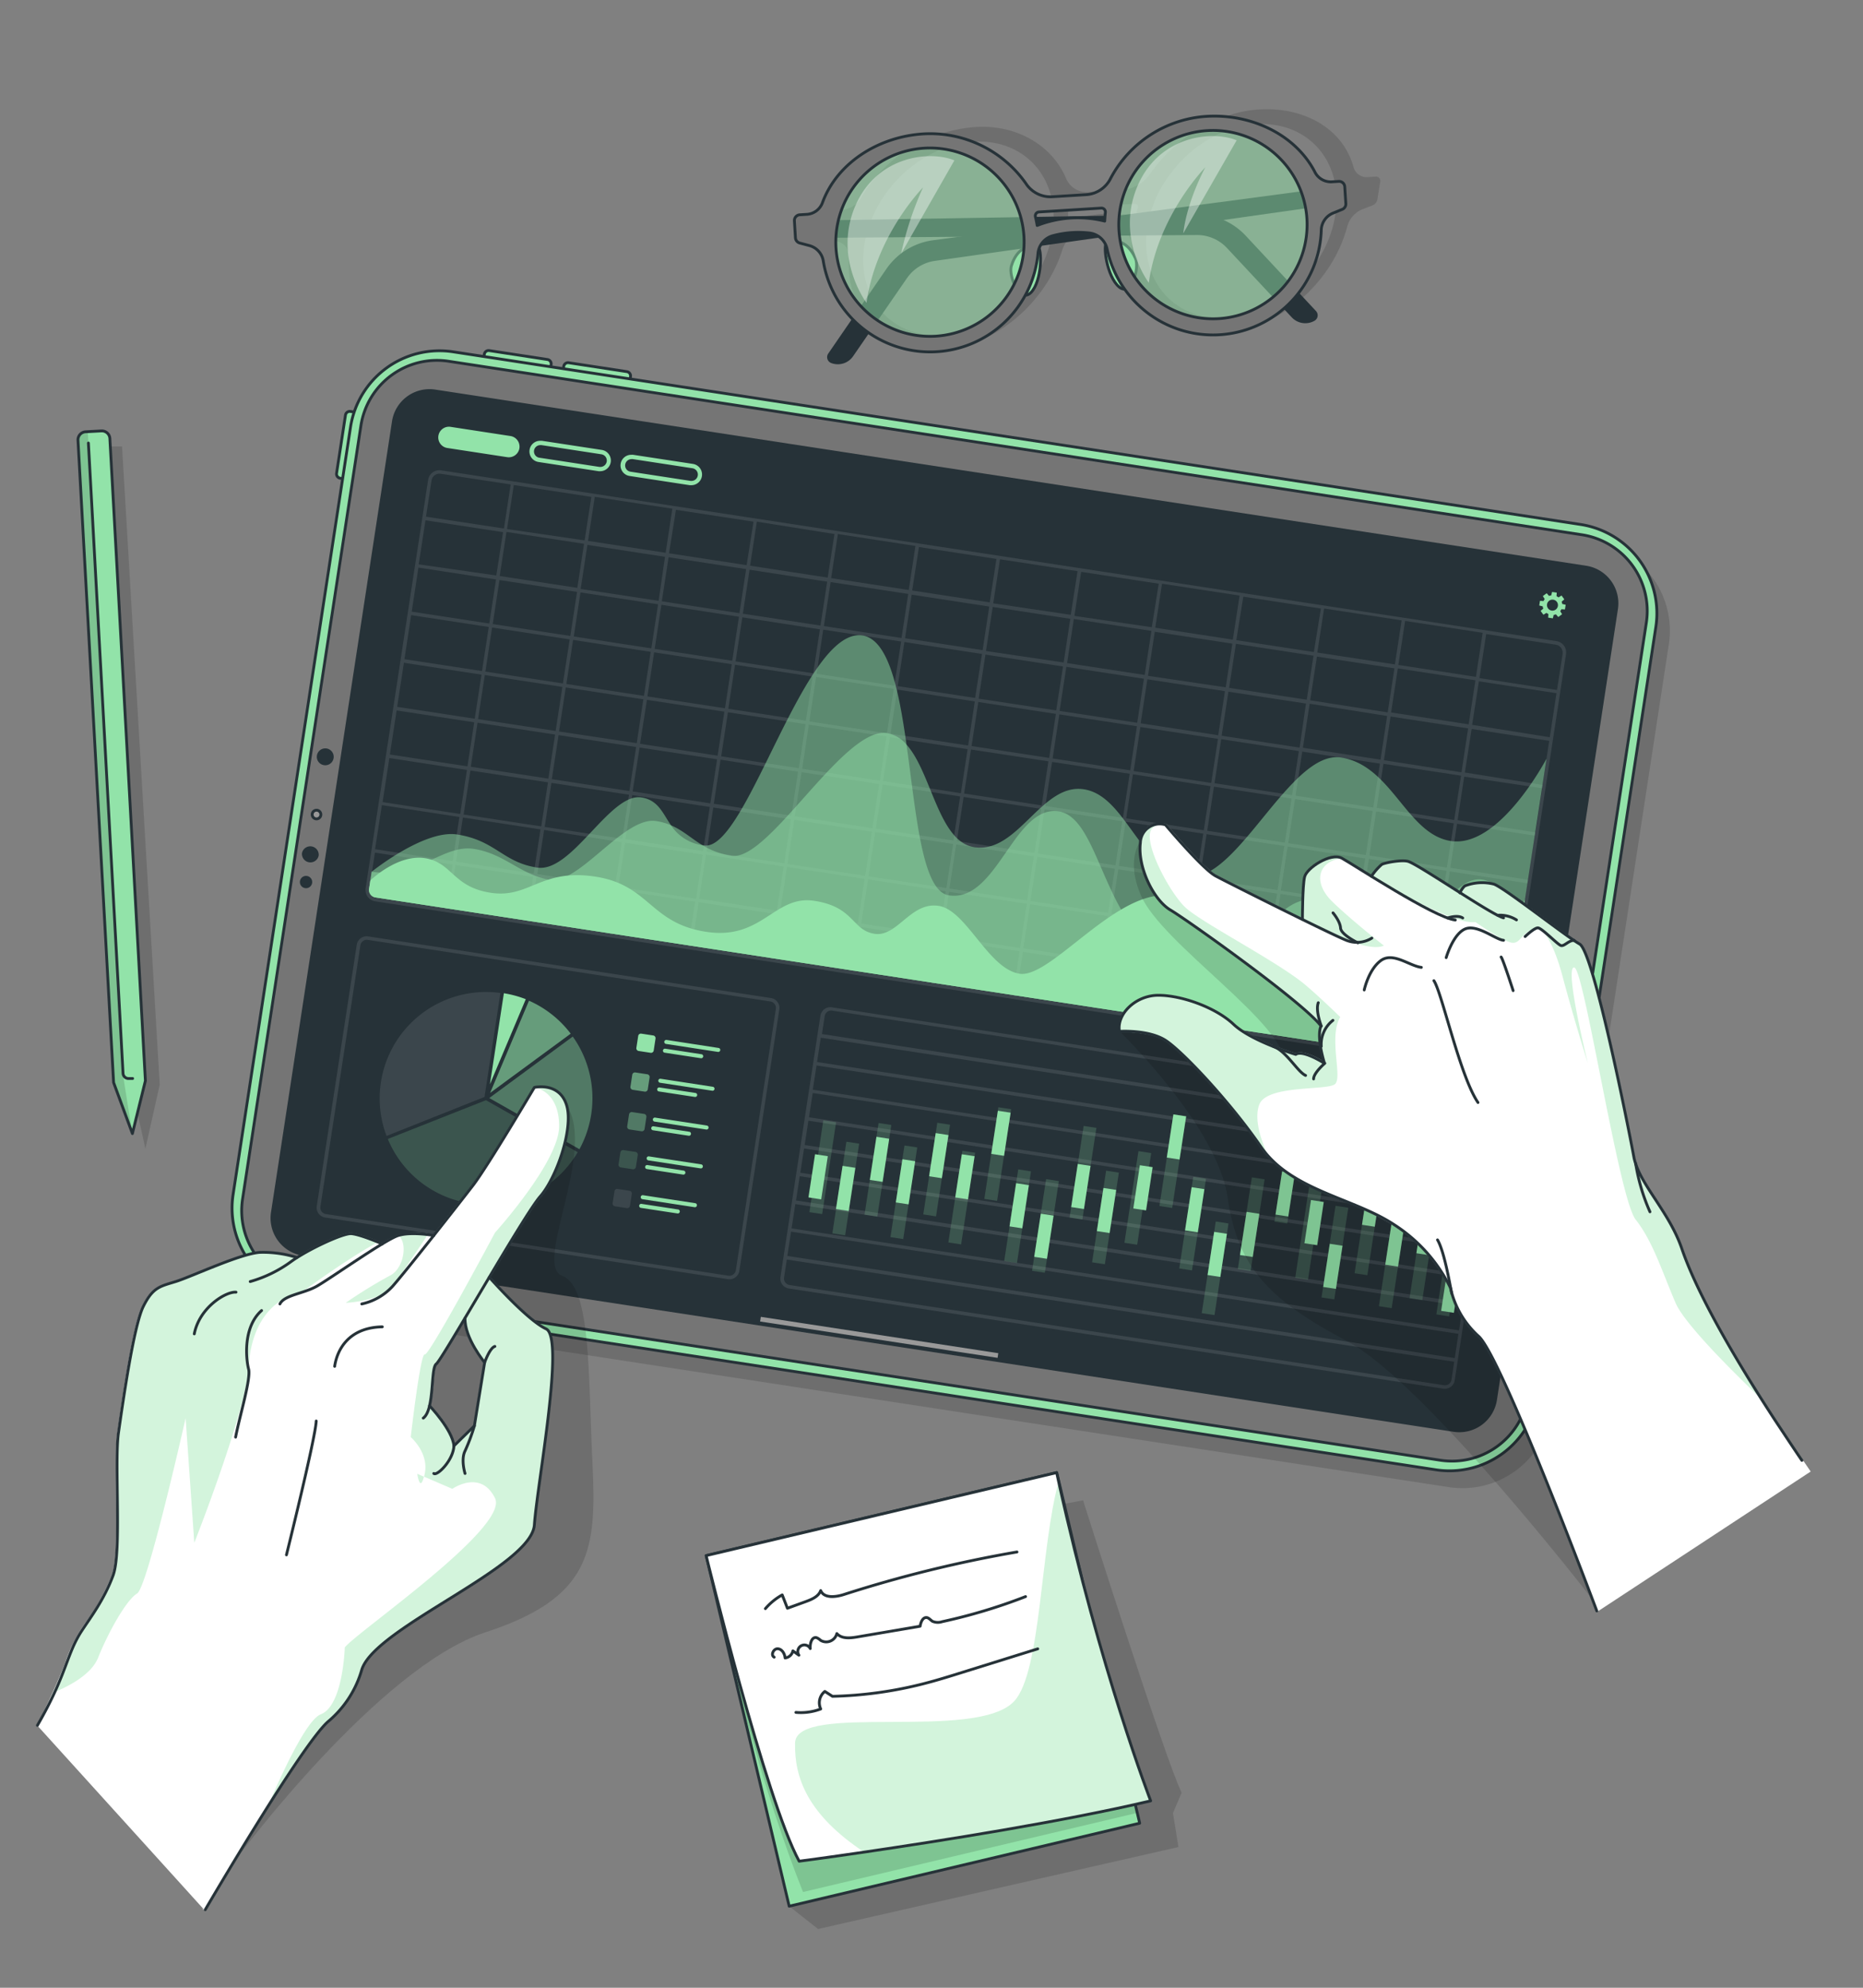 <svg width="660" height="704" fill="none" xmlns="http://www.w3.org/2000/svg"><rect width="100%" height="100%" fill="#808080" stroke="none"/><path opacity=".2" d="M255.239 555.323l128.455-23.952s29.06 91.693 34.922 103.553l-3.069 7.197 1.933 12.044-127.657 29.03-10.234-8.071-24.35-119.801z" fill="#000" fill-opacity=".7"/><path d="M374.362 521.544l-124.179 29.4 29.401 124.179 124.178-29.4-29.4-124.179z" fill="#92E3A9"/><path opacity=".2" d="M382.298 555.046l20.606 87.013-118.421 28.033c-14.269-35.705-25.178-80.661-25.178-80.661l122.993-34.385z" fill="#000" fill-opacity=".7"/><path d="M374.362 521.544l-124.179 29.4 29.401 124.179 124.178-29.4-29.4-124.179z" stroke="#263238" stroke-linecap="round" stroke-linejoin="round"/><path d="M407.645 637.81c-31.04 7.349-74.999 14.254-101.512 18.151-13.809 2.025-23.015 3.222-23.015 3.222-11.753-21.481-32.958-108.233-32.958-108.233l124.174-29.398c.246 1.059.461 2.118.691 3.161 14.806 67.097 32.62 113.097 32.62 113.097z" fill="#fff"/><path opacity=".4" d="M407.645 637.809c-31.04 7.349-74.999 14.254-101.512 18.151-19.947-13.241-24.719-26.222-24.473-38.604.261-14.699 64.304-.337 77.684-14.898 9.544-10.388 9.206-54.47 15.712-77.746 14.775 67.097 32.589 113.097 32.589 113.097z" fill="#92E3A9"/><path d="M407.645 637.81c-31.04 7.349-74.999 14.254-101.512 18.151-13.809 2.025-23.015 3.222-23.015 3.222-11.753-21.481-32.958-108.233-32.958-108.233l124.174-29.398c.246 1.059.461 2.118.691 3.161 14.806 67.097 32.62 113.097 32.62 113.097z" stroke="#263238" stroke-linecap="round" stroke-linejoin="round"/><path d="M271.15 569.73a21.757 21.757 0 015.968-4.864l1.841 4.726 6.429-2.332c2.148-.783 4.603-1.795 5.355-3.928 1.182 2.808 5.263 2.332 8.163 1.411a448.863 448.863 0 0161.374-15.082m-86.016 37.254c-1.335-.691-.23-3.069 1.274-2.977 1.503.092 2.47 1.749 2.593 3.253a3.178 3.178 0 002.762-2.501l2.132 1.534a2.335 2.335 0 01.058-2.681 2.327 2.327 0 012.542-.855 2.34 2.34 0 011.42 1.189c-.153-1.749.522-4.266 2.225-3.867a4.522 4.522 0 011.427.936 3.865 3.865 0 005.769-2.393c1.673 1.902 4.603 1.641 7.166 1.212l22.34-3.806c.215-1.411.92-3.222 2.332-3.068.813.123 1.35.905 2.056 1.335a4.85 4.85 0 003.422.122 195.987 195.987 0 0029.536-8.883m-81.351 41.013a19.943 19.943 0 008.792-1.213 5.128 5.128 0 011.457-6.214l2.701 1.734a143.636 143.636 0 0032.221-4.449c4.71-1.197 9.375-2.655 14.024-4.112l26.483-8.255" stroke="#263238" stroke-linecap="round" stroke-linejoin="round"/><path opacity=".2" d="M487.17 62.568l-2.47.153a4.786 4.786 0 01-5.171-3.498c-3.774-13.733-17.584-21.45-33.525-20.453-14.393.89-29.567 9.973-38.359 22.524a13.333 13.333 0 01-9.712 5.938l-12.275.767a7.856 7.856 0 01-7.994-4.848c-4.956-11.708-17.522-19.057-31.93-18.167-15.972.982-32.482 10.572-40.691 25.056a8.3 8.3 0 01-6.398 4.22l-2.47.153a2.7 2.7 0 00-2.363 2.21l-.967 6.136a1.543 1.543 0 00.17 1.232 1.535 1.535 0 001.027.702l2.977.905a5.187 5.187 0 013.682 5.478c-1.043 19.655 12.827 34.093 32.574 32.881 19.041-1.182 37.162-16.556 43.085-35.505a9.752 9.752 0 016.689-6.383 34.984 34.984 0 0112.95-.92 5.539 5.539 0 014.895 5.692c0 18.642 13.548 32.083 32.62 30.902 19.778-1.197 38.527-17.599 43.775-37.546a9.21 9.21 0 015.508-6.137l3.33-1.274a2.762 2.762 0 001.826-2.117l.982-6.138a1.538 1.538 0 00-.981-1.915 1.532 1.532 0 00-.784-.048zM334.119 118.77c-18.412 1.135-30.856-13.318-27.879-32.222 2.977-18.903 20.345-35.29 38.712-36.348 18.366-1.059 30.855 13.318 27.863 32.221-2.992 18.903-20.33 35.213-38.696 36.349zm44.174-40.338a40.05 40.05 0 00.092-3.176 1.842 1.842 0 011.626-1.75l21.972-1.35a1.106 1.106 0 011.12 1.535 58.492 58.492 0 00-.92 3.191c-9.452-2.746-18.888-.276-23.89 1.55zm56.034 34.124c-18.412 1.135-30.855-13.319-27.864-32.222 2.992-18.903 20.331-35.29 38.697-36.348 18.366-1.06 30.855 13.318 27.879 32.22-2.977 18.904-20.3 35.214-38.712 36.35z" fill="#000" fill-opacity=".7"/><path d="M471.413 66.388L330.621 85.076A24.001 24.001 0 00314.02 95.25l-20.607 29.981a2.239 2.239 0 00.218 2.786c.23.246.512.437.826.559a6.565 6.565 0 007.779-2.424l19.056-27.618a14.455 14.455 0 019.897-6.138l140.73-19.946-.506-6.06z" fill="#263238"/><path d="M281.476 78.233l141.988-2.347a23.981 23.981 0 0117.921 7.671l24.826 26.606c.229.246.399.541.497.863a2.215 2.215 0 01-1.034 2.589 6.567 6.567 0 01-8.055-1.227l-22.939-24.55a14.48 14.48 0 00-10.74-4.603L281.798 84.31l-.322-6.076z" fill="#263238"/><path d="M367.537 87.27c1.749.323 1.673 12.275-2.286 16.311-3.959 4.035-8.009-5.785-6.981-9.314 1.028-3.529 3.79-8.04 9.267-6.996zm24.672-1.534c-1.687.552-.138 12.275 4.281 15.911 4.419 3.637 7.242-6.736 5.785-10.096-1.458-3.36-4.772-7.518-10.066-5.815z" fill="#92E3A9" stroke="#263238" stroke-linecap="round" stroke-linejoin="round"/><path opacity=".5" d="M304.245 59.3c7.427-6.353 23.154-17.17 40.369-6.874 17.215 10.295 23.153 21.48 19.624 36.624-3.529 15.144-14.376 35.398-39.893 31.869-25.516-3.529-43.161-41.888-20.1-61.62zm100.393-4.895c7.426-6.352 23.138-17.185 40.353-6.89 17.215 10.296 23.168 21.481 19.624 36.626-3.544 15.143-14.361 35.397-39.893 31.868-25.531-3.529-43.161-41.95-20.084-61.604z" fill="#92E3A9"/><path d="M474.343 64.24l-2.47.153a6.307 6.307 0 01-6.015-3.39c-6.843-13.319-22.509-20.776-38.481-19.794a41.43 41.43 0 00-33.909 21.942 10.38 10.38 0 01-8.531 5.784l-12.275.752a10.342 10.342 0 01-9.206-4.68 41.43 41.43 0 00-36.364-17.584c-15.973.998-30.595 10.327-35.735 24.397a6.313 6.313 0 01-5.554 4.096l-2.471.154a2.04 2.04 0 00-1.902 2.163l.368 6a2.057 2.057 0 001.642 1.871l3.222.86a6.74 6.74 0 014.971 5.308 38.355 38.355 0 0013.491 23.608 38.354 38.354 0 0050.819-1.793 38.358 38.358 0 0011.794-24.5 7.18 7.18 0 015.385-6.137 34.829 34.829 0 0112.919-.92 7.253 7.253 0 016.138 5.523 38.354 38.354 0 0040.943 30.424 38.361 38.361 0 0034.961-37.144 6.71 6.71 0 014.235-5.877l3.068-1.258a2.053 2.053 0 001.397-2.056l-.384-6a2.01 2.01 0 00-2.056-1.902v0zm-142.817 54.822a33.356 33.356 0 1131.224-35.29 33.402 33.402 0 01-31.224 35.29zm35.904-39.218a38.627 38.627 0 00-.614-3.068 1.374 1.374 0 01.237-1.151 1.373 1.373 0 011.037-.552l21.971-1.366a1.384 1.384 0 011.468.92c.069.197.091.407.067.614a51.067 51.067 0 00-.23 3.069 39.448 39.448 0 00-23.89 1.534h-.046zm64.35 33.004a33.356 33.356 0 1131.224-35.29 33.39 33.39 0 01-31.178 35.29h-.046z" fill="#757575" stroke="#263238" stroke-linecap="round" stroke-linejoin="round"/><path opacity=".4" d="M306.976 107.263s-12.274-16.249-3.621-35.121c7.81-16.97 26.084-18.903 34.753-15.344l-18.857 33.02A114.983 114.983 0 01327 66.387s-16.663 16.878-20.024 40.875zm100.009-7.119s-12.274-16.234-3.621-35.106c7.81-16.985 26.084-18.919 34.738-15.344l-18.919 32.958c1.427-11.83 7.826-23.399 7.826-23.399s-16.679 16.863-20.024 40.891z" fill="#fff"/><path opacity=".2" d="M47.058 386.821l4.45 19.992 5.079-22.631-13.35-226.055H34.14l12.92 228.694z" fill="#000" fill-opacity=".7"/><path d="M38.926 155.38l12.582 227.39-4.603 18.704-6.659-18.075-12.612-227.405a2.856 2.856 0 012.685-3.069l5.6-.307a2.855 2.855 0 013.008 2.762z" fill="#92E3A9"/><path opacity=".2" d="M46.874 401.474l-6.659-18.075-12.582-227.405a2.858 2.858 0 011.594-2.784 2.841 2.841 0 011.091-.285h.783l12.674 229.063 3.1 19.486z" fill="#000" fill-opacity=".7"/><path d="M38.926 155.38l12.582 227.39-4.603 18.704-6.659-18.075-12.612-227.405a2.856 2.856 0 012.685-3.069l5.6-.307a2.855 2.855 0 013.008 2.762v0z" stroke="#263238" stroke-linecap="round" stroke-linejoin="round"/><path d="M31.316 156.914L43.59 380.146a1.94 1.94 0 00.641 1.337 1.944 1.944 0 001.4.489h1.35" fill="#92E3A9"/><path d="M31.316 156.914L43.59 380.146a1.94 1.94 0 00.641 1.337 1.944 1.944 0 001.4.489h1.35" stroke="#263238" stroke-linecap="round" stroke-linejoin="round"/><path opacity=".2" d="M87.181 429.199l41.596-271.778a31.882 31.882 0 0136.333-26.682l399.406 61.143a31.86 31.86 0 0120.872 12.629 31.853 31.853 0 015.825 23.689l-41.611 271.779a31.855 31.855 0 01-36.318 26.713l-399.421-61.159a31.886 31.886 0 01-26.682-36.334z" fill="#000" fill-opacity=".7"/><path d="M119.236 167.646l3.159-20.642a1.537 1.537 0 011.749-1.285l8.706 1.332-3.621 23.661-8.706-1.332a1.539 1.539 0 01-1.287-1.734zm54.078-43.475l20.642 3.158a1.536 1.536 0 011.285 1.749l-1.332 8.706-23.661-3.621 1.333-8.705a1.531 1.531 0 011.733-1.287v0zm28.133 4.297l20.642 3.158a1.536 1.536 0 011.285 1.749l-1.332 8.706-23.66-3.621 1.332-8.706a1.534 1.534 0 011.733-1.286v0z" fill="#92E3A9" stroke="#263238" stroke-linecap="round" stroke-linejoin="round"/><path d="M82.578 423.062l41.596-271.779a31.887 31.887 0 0136.334-26.682l399.405 61.144a31.86 31.86 0 0120.872 12.628 31.866 31.866 0 015.826 23.69l-41.612 271.778a31.855 31.855 0 01-36.318 26.713L109.26 459.395a31.884 31.884 0 01-26.682-36.333v0z" fill="#92E3A9" stroke="#263238" stroke-linecap="round" stroke-linejoin="round"/><path d="M510.246 517.163l-401.477-61.45a27.237 27.237 0 01-17.855-10.804 27.241 27.241 0 01-4.976-20.267l41.919-273.865a27.264 27.264 0 0131.07-22.831l401.492 61.451a27.296 27.296 0 0122.831 31.085l-41.918 273.85a27.269 27.269 0 01-20.454 22.361 27.28 27.28 0 01-10.632.47z" fill="#757575" stroke="#263238" stroke-linecap="round" stroke-linejoin="round"/><path d="M113.649 288.745a1.537 1.537 0 01-2.044 1.18 1.528 1.528 0 01-1.001-1.366 1.527 1.527 0 01.867-1.456 1.536 1.536 0 012.178 1.642z" fill="#999" stroke="#263238" stroke-linecap="round" stroke-linejoin="round"/><path d="M112.897 303.03a2.991 2.991 0 01-5.907-.905 2.99 2.99 0 013.383-2.354 2.993 2.993 0 012.524 3.259zm5.263-34.385a2.991 2.991 0 01-5.297 1.229 2.999 2.999 0 01-.25-3.283c.197-.355.464-.666.784-.915a3.003 3.003 0 012.285-.591 2.994 2.994 0 012.478 2.356c.081.397.081.807 0 1.204zm-7.58 44.036a2.179 2.179 0 11-4.306-.664 2.179 2.179 0 014.306.664zm462.59-96.909l-42.854 280.049a13.474 13.474 0 01-15.344 11.277l-336.344-51.477-7.288-1.044-27.419-4.204-13.272-2.025-19.179-2.977-4.189-.644a13.473 13.473 0 01-11.277-15.344l42.869-280.14a13.433 13.433 0 015.335-8.815 13.448 13.448 0 0110.009-2.447l125.555 19.21 18.996 2.915 18.151 2.777 23.322 3.56 8.439 1.289 213.274 32.635a13.478 13.478 0 018.799 5.379 13.462 13.462 0 012.417 10.026z" fill="#263238"/><path opacity=".1" d="M257.877 453.043l-142.694-21.834a3.543 3.543 0 01-2.961-4.035l14.162-92.567a3.56 3.56 0 014.05-2.961l142.694 21.833a3.536 3.536 0 012.904 2.655c.11.452.13.921.058 1.381l-14.162 92.567a3.556 3.556 0 01-1.411 2.321 3.552 3.552 0 01-2.64.64zm-127.581-120.17a2.306 2.306 0 00-2.319 1.087 2.305 2.305 0 00-.304.846l-14.162 92.552a2.308 2.308 0 00.422 1.713 2.3 2.3 0 001.511.911l142.617 21.834a2.308 2.308 0 002.319-1.087c.156-.26.26-.547.305-.847l14.177-92.551a2.33 2.33 0 00-1.933-2.639l-142.633-21.819z" fill="#fff"/><path opacity=".4" d="M173.334 388.892l31.946 18.121a37.718 37.718 0 00-2.363-39.893l-29.583 21.772z" fill="#92E3A9"/><path opacity=".6" d="M173.641 387.066l28.539-20.974a37.658 37.658 0 00-14.776-11.677l-5.631 13.349-8.132 19.302z" fill="#92E3A9"/><path d="M178.506 351.776l-4.941 32.222 12.704-30.12a38.009 38.009 0 00-7.763-2.102z" fill="#92E3A9"/><path opacity=".1" d="M171.647 388.509l5.631-36.825a37.666 37.666 0 00-40.338 50.634l34.707-13.809z" fill="#fff"/><path opacity=".2" d="M166.492 426.192a37.698 37.698 0 0038.174-18.121l-32.513-18.412-34.768 13.733a37.672 37.672 0 0029.107 22.8z" fill="#92E3A9"/><path d="M231.426 366.731l-4.231-.647a.966.966 0 00-1.102.809l-.648 4.232a.967.967 0 00.81 1.101l4.231.648a.967.967 0 001.102-.81l.647-4.231a.966.966 0 00-.809-1.102zm22.999 5.836l-18.489-2.839a.713.713 0 01-.471-.281.705.705 0 01-.128-.532.698.698 0 01.534-.588.714.714 0 01.28-.011l18.412 2.839a.702.702 0 01.47.281.698.698 0 01-.131.966.74.74 0 01-.477.165zm-6.122 2.224l-12.843-1.963a.72.72 0 01-.47-.281.706.706 0 01-.128-.533.72.72 0 01.813-.598l12.843 1.964a.708.708 0 01.598.813.713.713 0 01-.281.47.698.698 0 01-.532.128z" fill="#92E3A9"/><path opacity=".6" d="M229.325 380.478l-4.232-.647a.965.965 0 00-1.101.809l-.648 4.232a.968.968 0 00.81 1.102l4.231.647a.967.967 0 001.102-.809l.647-4.232a.966.966 0 00-.809-1.102z" fill="#92E3A9"/><path d="M252.323 386.299l-18.504-2.823a.737.737 0 01-.599-.813.721.721 0 01.813-.599l18.505 2.839a.715.715 0 01.462.28.705.705 0 01.034.784.697.697 0 01-.711.332zm-6.122 2.209l-12.873-1.963a.725.725 0 01-.505-.799.72.72 0 01.719-.613l12.843 1.964a.702.702 0 01.47.281.69.69 0 01.128.532.7.7 0 01-.782.598z" fill="#92E3A9"/><path opacity=".4" d="M228.183 394.513l-4.238-.642a.968.968 0 00-1.102.812l-.643 4.238a.968.968 0 00.812 1.102l4.238.642a.967.967 0 001.102-.812l.643-4.238a.969.969 0 00-.812-1.102z" fill="#92E3A9"/><path d="M250.206 400.047l-18.413-2.823a.726.726 0 01-.505-.799.726.726 0 01.72-.613l18.412 2.823a.713.713 0 01.589.534.729.729 0 01.01.279.707.707 0 01-.813.599zm-6.138 2.209l-12.842-1.964a.719.719 0 01-.26-1.239.717.717 0 01.474-.172l12.843 1.964a.721.721 0 01-.215 1.411z" fill="#92E3A9"/><path opacity=".2" d="M225.122 407.973l-4.231-.648a.968.968 0 00-1.102.81l-.647 4.231a.966.966 0 00.809 1.102l4.231.648a.968.968 0 001.102-.81l.648-4.231a.968.968 0 00-.81-1.102z" fill="#92E3A9"/><path d="M248.103 413.795l-18.412-2.824a.72.72 0 01-.506-1.076.715.715 0 01.442-.325.708.708 0 01.279-.01l18.489 2.823a.708.708 0 01.598.813.711.711 0 01-.307.504.705.705 0 01-.583.095zm-6.106 2.209l-12.843-1.964a.702.702 0 01-.47-.281.698.698 0 01-.128-.532.695.695 0 01.28-.471.718.718 0 01.533-.128l12.842 1.964a.725.725 0 01.599.814.708.708 0 01-.813.598z" fill="#92E3A9"/><path opacity=".1" d="M223.021 421.735l-4.231-.647a.967.967 0 00-1.102.809l-.648 4.232a.967.967 0 00.81 1.102l4.231.647a.966.966 0 001.102-.809l.647-4.232a.967.967 0 00-.809-1.102z" fill="#fff"/><path d="M246.001 427.542l-18.412-2.823a.72.72 0 01-.318-1.284.718.718 0 01.533-.128l18.489 2.824a.706.706 0 01.598.813.711.711 0 01-.307.504.705.705 0 01-.583.094zm-6.107 2.21l-12.857-1.964a.707.707 0 01-.583-.813.697.697 0 01.813-.599l12.842 1.964a.722.722 0 11-.215 1.412z" fill="#92E3A9"/><path opacity=".1" d="M526.633 392.252l-231.931-35.489a3.56 3.56 0 00-4.051 2.961l-.982 6.383-.184 1.228-1.32 8.607-.184 1.228-1.319 8.592-.185 1.212-1.319 8.608-.184 1.212-1.32 8.608-.184 1.227-1.319 8.592-.185 1.228-1.319 8.592-.184 1.228-1.32 8.592-.184 1.228-1.319 8.592-.185 1.227-.966 6.383a3.545 3.545 0 002.961 4.051l231.886 35.489a3.541 3.541 0 004.02-2.976l.982-6.383.184-1.228 1.319-8.592.185-1.227 1.319-8.608.184-1.212 1.32-8.593.184-1.227 1.319-8.592.184-1.228 1.32-8.608.184-1.212 1.32-8.607.184-1.213 1.319-8.592.184-1.227 1.32-8.608.184-1.227.982-6.383a3.546 3.546 0 00-2.9-4.036zm-12.428 96.419a2.32 2.32 0 01-.914 1.506 2.324 2.324 0 01-1.71.427l-231.87-35.49a2.332 2.332 0 01-1.949-2.639l.982-6.383 236.428 36.196-.967 6.383zm1.166-7.672l-236.443-36.18 1.32-8.608 236.427 36.196-1.304 8.592zm1.534-9.82l-236.473-36.118 1.32-8.608 236.427 36.18-1.274 8.546zm1.535-9.82l-236.443-36.195 1.32-8.592 236.427 36.18-1.304 8.607zm1.534-9.82l-236.442-36.195 1.319-8.592 236.427 36.195-1.304 8.592zm1.534-9.819l-236.442-36.196 1.319-8.607 236.428 36.195-1.305 8.608zm1.535-9.836L286.6 395.705l1.32-8.593 236.427 36.18-1.304 8.592zm1.534-9.819L287.95 385.946l1.32-8.592 236.427 36.18-1.12 8.531zm1.535-9.805l-236.658-36.134 1.32-8.607 236.427 36.195-1.089 8.546zm-234.924-46.03l.982-6.368a2.29 2.29 0 01.911-1.511 2.307 2.307 0 011.713-.422l231.594 35.551a2.299 2.299 0 011.918 2.624l-.982 6.382-236.136-36.256zm260.209-139.165l-395.124-60.484a4.029 4.029 0 00-3.006.739 4.043 4.043 0 00-1.597 2.652l-22.141 144.642a4.05 4.05 0 003.376 4.603l395.14 60.484a4.052 4.052 0 004.603-3.375l22.14-144.658a4.029 4.029 0 00-.739-3.006 4.021 4.021 0 00-2.652-1.597zm-322.212 20.79l27.434 4.189-2.394 15.589-27.48-4.204 2.44-15.574zm-3.606 15.344l-27.541-4.128 2.393-15.604 27.48 4.204-2.332 15.528zm32.298-10.94l27.496 4.204-2.394 15.604-27.48-4.204 2.378-15.604zm142.51 20.56l-27.48-4.204 2.378-15.604 27.496 4.204-2.394 15.604zm3.606-15.344l27.495 4.205-2.393 15.604-27.48-4.204 2.378-15.605zm-88.701 3.652l27.496 4.204-2.394 15.605-27.526-4.343 2.424-15.466zm-3.605 15.344l-27.481-4.204 2.333-15.62 27.495 4.204-2.347 15.62zM344 265.454l27.419 4.189-2.394 15.604-27.48-4.204L344 265.454zm28.707 4.388l27.496 4.204-2.394 15.605-27.48-4.204 2.378-15.605zm-1.028-1.411l-27.48-4.204 2.379-15.605 27.495 4.22-2.394 15.589zm-28.707-4.389l-27.48-4.204 2.378-15.604 27.465 4.189-2.363 15.619zm-28.754-4.326l-27.48-4.22 2.378-15.727 27.496 4.204-2.394 15.743zm-28.723-4.481l-27.48-4.204 2.378-15.604 27.496 4.204-2.394 15.604zm-2.762 18.06l-2.378 15.573-27.48-4.204 2.394-15.604 27.464 4.235zm1.228.184l27.48 4.204-2.394 15.604-27.48-4.204 2.394-15.604zm28.708 4.388l27.48 4.204-2.394 15.604-27.465-4.204 2.379-15.604zm28.707 4.388l27.48 4.22-2.393 15.589-27.48-4.205 2.393-15.604zm28.708 4.404l27.48 4.204-2.394 15.604-27.48-4.204 2.394-15.604zm28.707 4.388l27.48 4.204-2.393 15.604-27.48-4.204 2.393-15.604zm.184-1.212l2.379-15.604 27.495 4.204-2.393 15.604-27.481-4.204zm31.086-11.216l27.496 4.204-2.394 15.604-27.48-4.204 2.378-15.604zm28.708 4.388l27.495 4.219-2.393 15.589-27.48-4.204 2.378-15.604zm.199-1.212l2.379-15.604 27.51 4.265-2.363 15.543-27.526-4.204zm-1.227-.184l-27.48-4.22 2.378-15.604 27.495 4.219-2.393 15.605zm-24.949-21.036l2.394-15.604 27.48 4.204-2.255 15.604-27.619-4.204zm-1.212-.184l-27.48-4.22 2.378-15.589 27.481 4.204-2.379 15.605zm-28.707-4.404l-27.496-4.204 2.394-15.604 27.48 4.204-2.378 15.604zm-28.708-4.388l-27.449-4.158 2.393-15.604 27.48 4.204-2.424 15.558zm-28.708-4.404l-27.434-4.204 2.379-15.604 27.48 4.219-2.425 15.589zm-28.661-4.357l-27.48-4.204 2.317-15.635 27.618 4.204-2.455 15.635zm-28.708-4.388l-27.495-4.205 2.393-15.604 27.481 4.25-2.379 15.559zm-28.677-4.435l-27.48-4.204 2.379-15.604 27.48 4.219-2.379 15.589zm-.184 1.228l-2.393 15.604-27.48-4.204 2.378-15.604 27.495 4.204zm-31.101 11.216l-27.48-4.22 2.378-15.604 27.496 4.22-2.394 15.604zm-28.708-4.404l-27.464-4.204 2.378-15.604 27.495 4.204-2.409 15.604zm-.184 1.228l-2.393 15.604-27.48-4.204 2.393-15.604 27.48 4.204zm-2.577 16.878l-2.394 15.604-27.48-4.204 2.394-15.605 27.48 4.205zm1.227.199l27.48 4.204-2.393 15.604-27.48-4.219 2.393-15.589zm28.708 4.388l27.449 4.174-2.393 15.604-27.527-4.235 2.471-15.543zm24.872 21.051l-2.394 15.605-27.48-4.22 2.393-15.604 27.481 4.219zm1.227.185l27.48 4.204-2.347 15.558-27.496-4.204 2.363-15.558zm28.708 4.388l27.48 4.204-2.394 15.604-27.48-4.204 2.394-15.604zm28.646 4.327l27.618 4.204-2.394 15.604-27.556-4.158 2.332-15.65zm28.707 4.388l27.481 4.204-2.394 15.604-27.48-4.204 2.393-15.604zm28.708 4.388l27.48 4.22-2.393 15.589-27.481-4.205 2.394-15.604zm28.708 4.404l27.48 4.204-2.394 15.604-27.48-4.204 2.394-15.604zm28.707 4.388l27.542 4.219-2.394 15.605-27.48-4.204 2.332-15.62zm.184-1.228l2.394-15.589 27.541 4.159-2.393 15.604-27.542-4.174zm31.102-11.2l27.48 4.204-2.394 15.604-27.48-4.204 2.394-15.604zm28.799 4.373l27.48 4.204-2.393 15.604-27.48-4.204 2.393-15.604zm.184-1.213l2.379-15.604 27.495 4.204-2.44 15.681-27.434-4.281zm2.578-16.877l2.378-15.605 27.496 4.204-2.425 15.681-27.449-4.28zm2.562-16.878l2.348-15.482 27.48 4.204-2.363 15.559-27.465-4.281zm-1.212-.2l-27.495-4.204 2.393-15.604 27.45 4.342-2.348 15.466zm-24.918-21.02l2.394-15.482 27.449 4.158-2.378 15.605-27.465-4.281zm-1.212-.2l-27.495-4.204 2.393-15.604 27.481 4.219-2.379 15.589zm-28.707-4.388l-27.526-4.081 2.393-15.604 27.48 4.204-2.347 15.481zm-28.708-4.388l-27.495-4.204 2.393-15.604 27.48 4.204-2.378 15.604zm-28.708-4.404l-27.526-4.081 2.394-15.604 27.48 4.204-2.348 15.481zm-28.707-4.388l-27.496-4.204 2.363-15.435 27.48 4.204-2.347 15.435zm-28.738-4.296l-27.496-4.219 2.394-15.589 27.48 4.204-2.378 15.604zm-28.708-4.404l-27.495-4.204 2.378-15.573 27.495 4.235-2.378 15.542zm-28.708-4.388l-27.495-4.204 2.394-15.604 27.48 4.204-2.379 15.604zm-28.63-4.373l-27.619-4.204 2.394-15.604 27.48 4.219-2.255 15.589zm-.2 1.228l-2.378 15.604-27.48-4.204 2.378-15.604 27.48 4.204zm-31.086 11.216l-27.48-4.22 2.378-15.589 27.48 4.205-2.378 15.604zm-28.707-4.404l-27.48-4.204 2.378-15.604 27.495 4.204-2.393 15.604zm-.184 1.228l-2.394 15.604-27.48-4.204 2.378-15.604 27.496 4.204zm-2.578 16.878l-2.394 15.604-27.48-4.204 2.394-15.605 27.48 4.205zm-2.578 16.877l-2.393 15.605-27.481-4.204 2.394-15.605 27.48 4.204zm-2.578 16.878l-2.378 15.589-27.495-4.204 2.393-15.604 27.48 4.219zm1.228.184l27.48 4.204-2.378 15.605-27.496-4.204 2.394-15.605zm28.707 4.389l27.481 4.204-2.394 15.604-27.48-4.204 2.393-15.604zm24.903 21.035l-2.378 15.605-27.511-4.358 2.393-15.604 27.496 4.357zm1.227.185l27.481 4.204-2.379 15.604-27.495-4.204 2.393-15.604zm28.631 4.188l27.48 4.22-2.378 15.589-27.495-4.204 2.393-15.605zm28.708 4.404l27.48 4.204-2.394 15.65-27.495-4.204 2.409-15.65zm28.707 4.388l27.481 4.204-2.379 15.604-27.495-4.204 2.393-15.604zm28.708 4.404l27.511 4.25-2.378 15.604-27.496-4.219 2.363-15.635zm28.708 4.388l27.48 4.204-2.378 15.604-27.496-4.204 2.394-15.604zm28.707 4.388l27.48 4.204-2.378 15.604-27.495-4.204 2.393-15.604zm28.708 4.404l27.48 4.311-2.378 15.604-27.496-4.204 2.394-15.711zm28.707 4.388l27.481 4.204-2.379 15.666-27.495-4.204 2.393-15.666zm.185-1.228l2.393-15.604 27.48 4.22-2.393 15.604-27.48-4.22zm31.101-11.124l27.48 4.205-2.394 15.604-27.48-4.204 2.394-15.605zm28.692 4.358l27.48 4.204-2.393 15.604-27.465-4.219 2.378-15.589zm.184-1.212l2.394-15.604 27.48 4.204-2.44 15.604-27.434-4.204zm2.578-16.878l2.378-15.604 27.495 4.204-2.393 15.604-27.48-4.204zm2.578-16.878l2.332-15.42 27.618 4.127-2.378 15.605-27.572-4.312zm2.562-16.878l2.409-15.42 27.48 4.204-2.378 15.605-27.511-4.389zm2.578-16.877l2.408-15.421 27.481 4.205-2.379 15.604-27.51-4.388zm-1.213-.185l-27.495-4.204 2.394-15.604 27.48 4.204-2.379 15.604zm-24.917-21.035l2.393-15.589 27.48 4.204-2.393 15.604-27.48-4.219zm-1.228-.184l-27.48-4.205 2.394-15.604 27.48 4.204-2.394 15.605zm-28.707-4.389l-27.48-4.204 2.485-15.405 27.48 4.204-2.485 15.405zm-28.708-4.388l-27.48-4.219 2.393-15.589 27.481 4.204-2.394 15.604zm-28.708-4.404l-27.418-4.004 2.393-15.604 27.48 4.204-2.455 15.404zm-28.707-4.388l-27.465-4.066 2.394-15.604 27.48 4.204-2.409 15.466zm-28.708-4.403l-27.48-4.204 2.409-15.405 27.449 4.219-2.378 15.39zm-28.692-4.389l-27.495-4.204 2.393-15.604 27.48 4.204-2.378 15.604zm-28.708-4.388l-27.495-4.219 2.393-15.589 27.496 4.373-2.394 15.435zm-28.723-4.403l-27.48-4.204 2.44-15.405 27.48 4.204-2.44 15.405zm-28.692-4.389l-27.495-4.204 2.393-15.604 27.48 4.204-2.378 15.604zm-28.707-4.388l-27.481-4.02 2.394-15.589 27.48 4.204-2.393 15.405zm-.2 1.212l-2.378 15.605-27.496-4.204 2.394-15.605 27.48 4.204zm-31.086 11.216l-27.48-3.943 2.394-15.604 27.48 4.204-2.394 15.343zm-40.537 81.336l27.465 4.204-2.379 15.604-27.495-4.204 2.409-15.604zm28.707 4.388l27.481 4.204-2.379 15.605-27.495-4.204 2.393-15.605zm24.842 21.036l-2.379 15.604-27.48-4.204 2.378-15.604 27.481 4.204zm1.227.184l27.541 4.189-2.378 15.604-27.48-4.204 2.317-15.589zm28.708 4.404l27.48 4.204-2.379 15.604-27.418-4.219 2.317-15.589zm28.769 4.388l27.48 4.204-2.379 15.604-27.495-4.204 2.394-15.604zm28.753 4.388l27.48 4.22-2.378 15.589-27.526-4.25 2.424-15.559zm28.708 4.404l27.48 4.204-2.486 15.604-27.48-4.204 2.486-15.604zm28.707 4.388l27.481 4.204-2.379 15.604-27.495-4.204 2.393-15.604zm28.708 4.388l27.419 4.22-2.378 15.589-27.496-4.204 2.455-15.605zm28.708 4.404l27.48 4.204-2.378 15.604-27.496-4.204 2.394-15.604zm28.707 4.388l27.48 4.204-2.378 15.604-27.48-4.204 2.378-15.604zm28.708 4.404l27.48 4.204-2.424 15.665-27.496-4.219 2.44-15.65zm28.707 4.388l27.481 4.204-2.379 15.604-27.495-4.204 2.393-15.604zm.185-1.228l2.393-15.604 27.48 4.22-2.393 15.589-27.48-4.205zm31.101-11.2l27.48 4.204-2.378 15.604-27.542-4.173 2.44-15.635zm45.079-110.795l-2.01 12.888-27.48-4.204 2.393-15.604 24.703 3.774a2.81 2.81 0 012.348 3.146h.046zm-397.396-63.676l24.703 3.775-2.378 15.604-27.618-4.189 1.964-12.827a2.797 2.797 0 011.112-1.848 2.81 2.81 0 012.095-.515h.122zm-25.347 146.991l1.964-12.828 27.48 4.22-2.378 15.589-24.841-3.759a2.824 2.824 0 01-2.348-3.222h.123zm397.365 63.69l-24.719-3.79 2.394-15.604 27.48 4.204-1.964 12.843a2.807 2.807 0 01-3.191 2.347z" fill="#fff"/><path opacity=".5" d="M538.355 330.879l-6.935 45.232a2.69 2.69 0 01-2.018 2.211 2.677 2.677 0 01-1.051.044l-395.354-60.514a2.69 2.69 0 01-1.757-1.07 2.682 2.682 0 01-.484-1.999l.921-6.045s18.581-14.975 30.211-13.195c13.733 2.102 16.203 9.896 28.478 11.737 12.275 1.841 25.715-26.544 36.824-24.856 5.999.92 7.534 5.539 10.464 9.774a15.927 15.927 0 0011.354 7.15l.461.076c15.036 2.302 35.382-77.515 56.065-74.354 9.206 1.396 12.842 19.011 15.589 38.466 3.483 24.55 5.447 52.168 15.036 53.564 17.154 2.624 23.015-32.221 38.942-29.72 10.019 1.534 13.671 20.1 22.11 34.814 4.986 8.7 11.661 16.065 22.34 17.691 9.712 1.534 16.203-.767 21.251-4.311 9.896-6.92 14.315-18.735 26.682-16.878 7.334 1.12 10.004 6.766 12.735 12.09 2.378 4.603 4.802 9.053 10.449 9.912 6.644 1.028 12.275-8.485 18.305-16.877 4.925-6.936 10.065-13.165 16.172-12.275 6.106.89 9.942 8.454 11.799 13.809a48.182 48.182 0 011.411 5.524z" fill="#92E3A9"/><path opacity=".5" d="M547.868 268.722L531.42 376.126a2.695 2.695 0 01-1.065 1.766 2.676 2.676 0 01-2.004.49l-395.354-60.53a2.69 2.69 0 01-1.757-1.07 2.682 2.682 0 01-.484-1.999l.921-6.045c16.418 2.516 25.179-9.774 36.195-8.086 11.017 1.688 16.725 9.375 27.035 10.955 10.311 1.581 26.222-22.555 37.5-20.821 1.768.257 3.496.742 5.14 1.442 4.342 1.811 7.334 4.726 11.354 7.15a27.623 27.623 0 0010.342 3.714c13.21 2.01 39.647-45.801 54.975-43.453a11.594 11.594 0 016.797 3.928c9.053 9.866 11.385 34.538 24.151 36.487 15.481 2.378 23.767-22.801 38.788-20.515 15.021 2.287 19.44 28.186 36.824 30.841 17.385 2.654 36.242-44.849 54.301-42.087 18.059 2.761 23.215 27.173 38.911 29.566 17.231 2.64 33.878-29.137 33.878-29.137z" fill="#92E3A9"/><path d="M540.196 318.65l-8.807 57.461a2.672 2.672 0 01-1.065 1.766 2.676 2.676 0 01-2.003.489l-395.324-60.514a2.69 2.69 0 01-1.757-1.07 2.682 2.682 0 01-.484-1.999l.445-2.961c.568-.537 9.882-9.329 19.333-7.887 9.774 1.535 9.805 10.25 23.43 12.275 13.625 2.026 17.599-8.7 36.931-5.738 19.333 2.961 19.272 16.479 39.264 19.547 19.993 3.069 24.12-13.149 38.359-10.97 14.239 2.178 13.241 10.449 21.312 11.676 8.071 1.228 12.766-11.415 22.693-9.896 9.927 1.519 17.522 22.324 28.707 24.043 7.856 1.197 21.742-14.362 35.919-22.709 5.984-3.529 12.045-5.769 17.691-4.894 11.677 1.78 18.489 10.894 25.9 18.274 4.603 4.603 9.559 8.592 16.034 9.59 9.206 1.411 16.28-6.966 23.384-14.331 5.769-6 11.584-11.339 18.657-10.265a28.802 28.802 0 0110.096 3.253c6.138 3.437 7.749 8.07 15.083 9.206 8.822 1.396 16.202-14.346 16.202-14.346zM179.702 161.916l-21.235-3.252a3.768 3.768 0 01-2.475-1.5 3.772 3.772 0 01-.686-2.812 3.789 3.789 0 014.312-3.176l21.22 3.253a3.803 3.803 0 013.176 4.311 3.803 3.803 0 01-4.312 3.176zm11.723-4.28h.337l21.236 3.252c.302.039.593.138.857.29a2.3 2.3 0 01.677.6c.348.484.496 1.083.414 1.673a2.284 2.284 0 01-2.225 1.918h-.352l-21.22-3.253a2.198 2.198 0 01-1.535-.89 2.238 2.238 0 01.631-3.247c.355-.216.764-.33 1.18-.328v-.015zm0-1.519a3.775 3.775 0 00-.568 7.518l21.22 3.253c.194.015.389.015.583 0a3.792 3.792 0 00.568-7.534l-21.236-3.237a3.355 3.355 0 00-.567 0zm32.374 6.475h.322l21.22 3.252a2.26 2.26 0 011.88 2.395 2.255 2.255 0 01-2.217 2.086h-.338l-21.235-3.253a2.279 2.279 0 01-1.534-.89 2.234 2.234 0 01-.399-1.673 2.253 2.253 0 012.209-1.902l.092-.015zm-.092-1.519a3.777 3.777 0 00-3.861 3.489 3.773 3.773 0 003.293 4.029l21.236 3.253c.189.015.379.015.568 0a3.793 3.793 0 003.758-3.505 3.793 3.793 0 00-3.191-4.029l-21.22-3.237a3.547 3.547 0 00-.583 0zm330.698 54.776l.261-1.657-1.228-.292a2.893 2.893 0 00-.199-.798l.951-.828-.982-1.351-1.089.66a3.45 3.45 0 00-.691-.429l.077-1.259-1.657-.245-.292 1.227c-.267.029-.53.091-.782.184l-.844-.951-1.35.998.659 1.074c-.17.214-.309.452-.414.705l-1.258-.092-.261 1.657 1.228.307c.028.269.095.533.199.783l-.951.828.997 1.351 1.074-.66c.215.166.446.31.691.429l-.077 1.259 1.657.245.292-1.212c.271-.043.538-.109.797-.2l.829.952 1.35-.998-.66-1.074c.167-.211.306-.443.415-.69l1.258.077zm-4.711.399a1.956 1.956 0 01-1.594-1.466 1.945 1.945 0 011.811-2.407 1.948 1.948 0 11-.217 3.873z" fill="#92E3A9"/><path opacity=".2" d="M315.763 398.431l-4.52-.691-4.967 32.457 4.52.691 4.967-32.457z" fill="#92E3A9"/><path d="M315.017 403.308l-4.519-.691-2.338 15.273 4.52.691 2.337-15.273z" fill="#92E3A9"/><path opacity=".2" d="M304.366 405.052l-4.52-.692-4.966 32.457 4.519.692 4.967-32.457z" fill="#92E3A9"/><path d="M298.496 412.91l-2.34 15.289 4.52.691 2.339-15.288-4.519-.692z" fill="#92E3A9"/><path opacity=".2" d="M296.2 397.48l-4.527-.685-4.925 32.506 4.527.686 4.925-32.507z" fill="#92E3A9"/><path d="M293.266 409.49l-4.52-.692-2.34 15.288 4.52.692 2.34-15.288z" fill="#92E3A9"/><path opacity=".2" d="M324.947 406.387l-4.519-.692-4.967 32.457 4.52.692 4.966-32.457z" fill="#92E3A9"/><path d="M324.217 411.264l-4.519-.692-2.34 15.288 4.52.692 2.339-15.288z" fill="#92E3A9"/><path opacity=".2" d="M336.571 398.342l-4.52-.692-4.967 32.457 4.52.692 4.967-32.457z" fill="#92E3A9"/><path d="M336.009 402.003l-4.52-.692-2.339 15.288 4.519.692 2.34-15.288z" fill="#92E3A9"/><path opacity=".2" d="M345.462 408.271l-4.52-.692-4.966 32.458 4.519.691 4.967-32.457z" fill="#92E3A9"/><path d="M345.265 409.499l-4.52-.691-2.339 15.288 4.519.692 2.34-15.289z" fill="#92E3A9"/><path opacity=".2" d="M358.204 392.855l-4.52-.692-4.967 32.457 4.52.692 4.967-32.457z" fill="#92E3A9"/><path d="M358.035 394.085l-4.52-.691-2.337 15.273 4.52.691 2.337-15.273z" fill="#92E3A9"/><path opacity=".2" d="M365.244 414.854l-4.52-.692-4.967 32.458 4.52.691 4.967-32.457z" fill="#92E3A9"/><path d="M364.499 419.746l-4.52-.691-2.34 15.288 4.52.692 2.34-15.289z" fill="#92E3A9"/><path opacity=".2" d="M375.118 418.304l-4.52-.692-4.967 32.457 4.52.692 4.967-32.457z" fill="#92E3A9"/><path d="M373.246 430.535l-4.52-.692-2.339 15.288 4.519.692 2.34-15.288z" fill="#92E3A9"/><path opacity=".2" d="M388.416 399.461l-4.52-.691-4.967 32.457 4.52.691 4.967-32.457z" fill="#92E3A9"/><path d="M386.344 412.926l-4.52-.691-2.337 15.273 4.52.691 2.337-15.273z" fill="#92E3A9"/><path opacity=".2" d="M396.377 415.308l-4.519-.692-4.967 32.457 4.52.692 4.966-32.457z" fill="#92E3A9"/><path d="M395.433 421.431l-4.52-.691-2.337 15.273 4.52.692 2.337-15.274z" fill="#92E3A9"/><path opacity=".2" d="M407.833 408.39l-4.519-.691-4.967 32.457 4.52.692 4.966-32.458z" fill="#92E3A9"/><path d="M408.341 413.373l-4.527-.686-2.32 15.312 4.527.686 2.32-15.312z" fill="#92E3A9"/><path opacity=".2" d="M420.233 395.364l-4.52-.692-4.967 32.457 4.52.692 4.967-32.457z" fill="#92E3A9"/><path d="M420.217 395.376l-4.52-.692-2.339 15.288 4.519.692 2.34-15.288z" fill="#92E3A9"/><path opacity=".2" d="M427.254 417.482l-4.52-.692-4.966 32.457 4.519.692 4.967-32.457z" fill="#92E3A9"/><path d="M426.677 421.158l-4.52-.692-2.339 15.289 4.52.691 2.339-15.288z" fill="#92E3A9"/><path opacity=".2" d="M435.218 433.313l-4.519-.692-4.967 32.458 4.52.691 4.966-32.457z" fill="#92E3A9"/><path d="M434.656 436.974l-4.519-.692-2.34 15.289 4.52.691 2.339-15.288z" fill="#92E3A9"/><path opacity=".2" d="M448.006 417.689l-4.52-.692-4.967 32.458 4.52.691 4.967-32.457z" fill="#92E3A9"/><path d="M446.148 429.892l-4.519-.692-2.34 15.289 4.52.691 2.339-15.288z" fill="#92E3A9"/><path opacity=".2" d="M460.985 400.897l-4.52-.692-4.967 32.457 4.52.692 4.967-32.457z" fill="#92E3A9"/><path d="M458.73 415.56l-4.52-.691-2.339 15.288 4.519.692 2.34-15.289z" fill="#92E3A9"/><path opacity=".2" d="M468.339 420.79l-4.52-.692-4.967 32.457 4.52.692 4.967-32.457z" fill="#92E3A9"/><path d="M468.968 425.7l-4.527-.686-2.32 15.311 4.527.686 2.32-15.311z" fill="#92E3A9"/><path opacity=".2" d="M477.657 427.752l-4.52-.692-4.966 32.457 4.52.692 4.966-32.457z" fill="#92E3A9"/><path d="M475.616 441.202l-4.519-.692-2.34 15.288 4.52.692 2.339-15.288z" fill="#92E3A9"/><path opacity=".2" d="M489.376 419.173l-4.519-.692-4.967 32.457 4.52.692 4.966-32.457z" fill="#92E3A9"/><path d="M489.375 419.187l-4.52-.692-2.339 15.288 4.52.692 2.339-15.288z" fill="#92E3A9"/><path opacity=".2" d="M497.99 430.853l-4.52-.692-4.966 32.457 4.52.692 4.966-32.457z" fill="#92E3A9"/><path d="M497.61 433.297l-4.52-.691-2.34 15.288 4.52.691 2.34-15.288z" fill="#92E3A9"/><path opacity=".2" d="M508.834 428.028l-4.52-.692-4.967 32.458 4.52.691 4.967-32.457z" fill="#92E3A9"/><path d="M508.636 429.256l-4.519-.691-2.34 15.288 4.52.692 2.339-15.289z" fill="#92E3A9"/><path opacity=".2" d="M518.338 433.759l-4.52-.692-4.966 32.457 4.519.692 4.967-32.457z" fill="#92E3A9"/><path d="M517.393 449.646l-4.527-.685-2.32 15.311 4.527.686 2.32-15.312z" fill="#92E3A9"/><path d="M354.234 478.838l-85.117-13.025-.404 2.639 85.117 13.025.404-2.639z" fill="#999" stroke="#263238" stroke-linecap="round" stroke-linejoin="round"/><path opacity=".2" d="M408.335 293.287s-11.538 6.398-4.189 23.736c7.35 17.338 52.045 45.847 51.14 60.331 0 0-45.892-28.6-58.643-12.091 0 0 34.661 33.618 38.267 58.904 3.606 25.286 15.343 36.502 42.471 50.925 27.127 14.422 86.107 90.526 86.107 90.526l-8.822-127.811-85.924-96.971-42.47-24.212-17.937-23.337z" fill="#000" fill-opacity=".7"/><path d="M641.464 521.168L565.82 570.85h-.122a.367.367 0 01-.323-.23c-.337-.89-33.755-90.204-41.811-97.17a32.911 32.911 0 01-9.543-15.252v-.122a20.053 20.053 0 01-.461-1.795 55.616 55.616 0 00-19.747-22.187 103.018 103.018 0 00-17.859-8.592c-9.513-3.852-19.302-7.826-26.222-15.175a32.2 32.2 0 01-3.238-4.035c-11.001-16.111-27.986-33.894-33.648-37.546-5.662-3.652-16.08-3.161-16.172-3.161a.335.335 0 01-.368-.276 9.664 9.664 0 01.372-4.182 9.666 9.666 0 012.113-3.628 15.35 15.35 0 0111.708-5.37c8.745 0 20.79 4.603 26.866 10.388 6.076 5.784 20.13 10.034 21.742 10.525 2.286-1.35 7.671 1.535 9.651 2.778-2.348-8.363-1.397-11.585-1.028-12.398-5.033-6.521-31.24-25.823-45.156-35.505-3.836-2.685-6.721-4.603-7.979-5.355-6.49-3.82-11.86-15.773-10.817-24.12a7.67 7.67 0 013.069-5.799 7.39 7.39 0 014.373-1.12 9.585 9.585 0 011.856.23.62.62 0 01.169.107c.123.169 13.149 15.62 17.66 18.044 2.21 1.181 13.963 7.119 25.133 12.643l5.033 2.486a123.61 123.61 0 01.767-14.561c.429-1.903 3.467-4.603 6.92-6.138 1.611-.736 4.603-1.795 6.797-.629.844.476 2.838 1.703 5.6 3.422l4.603 2.854a17.903 17.903 0 013.56-4.005c1.151-.675 7.518-1.856 9.789-1.059 1.979.722 8.331 4.757 15.052 9.022l2.9 1.826c.353-.66 1.181-2.04 1.964-2.347a17.525 17.525 0 0110.357-.553c2.27.829 10.065 6.583 17.614 12.152 4.143 3.069 8.117 6 10.74 7.764a.37.37 0 01.215.154c.752.506 1.381.905 1.857 1.181 5.554 3.176 19.21 74.799 19.348 75.52.89 4.803 4.142 9.759 7.579 15.006a79.274 79.274 0 019.467 17.661c4.373 12.781 14.331 31.484 28.923 54.346 1.319 2.046 2.68 4.148 4.081 6.306a1393.057 1393.057 0 0012.26 18.213z" fill="#fff"/><path opacity=".4" d="M472.9 383.998c-2.93 2.316-24.196.122-26.805 7.272-1.534 4.22-.399 10.603 3.591 19.026a32.129 32.129 0 01-3.238-4.035c-11.001-16.111-27.986-33.894-33.648-37.546-5.662-3.651-16.034-3.13-16.126-3.13a.335.335 0 01-.368-.276 9.664 9.664 0 01.372-4.182 9.666 9.666 0 012.113-3.628 15.35 15.35 0 0111.708-5.37c8.745 0 20.79 4.603 26.866 10.388 6.076 5.784 20.13 10.034 21.742 10.525 2.286-1.35 7.671 1.535 9.651 2.778-2.348-8.363-1.397-11.585-1.028-12.398-5.033-6.521-31.24-25.823-45.156-35.505-3.836-2.685-6.721-4.603-7.979-5.355-6.49-3.82-11.86-15.773-10.817-24.12a7.67 7.67 0 013.069-5.799 7.39 7.39 0 014.373-1.12 9.802 9.802 0 00-2.885 1.749c-4.265 3.636 5.907 22.831 11.63 28.14 5.984 5.539 32.897 19.286 42.563 27.48 5.309 4.495 12.275 11.308 12.275 11.308-4.25 7.242.951 21.527-1.903 23.798z" fill="#92E3A9"/><path d="M571.712 266.666v-.107a.094.094 0 010 .107z" fill="#92E3A9"/><path opacity=".4" d="M625.123 496.572c-11.4-10.847-28.37-27.741-31.546-35.151-4.849-11.355-8.086-21.834-14.116-29.475-6.03-7.641-18.259-89.069-21.773-89.299-3.513-.23 4.419 32.221 4.833 33.878-.337-1.028-4.725-14.852-8.929-30.61-4.358-16.371-8.762-17.261-8.762-17.261-5.845 1.166-5.876 5.324-8.868 5.263-2.992-.062-13.257-7.35-13.257-7.35-9.958 1.442-47.319-22.616-47.319-22.616-8.5 1.151-10.495 8.577-3.238 15.543 7.258 6.966 18.106 15.404 18.106 15.404-6.997 3.407-32.682-11.001-32.682-11.001l-1.534-1.381 5.032 2.486c-.03-4.865.226-9.727.768-14.561.429-1.903 3.467-4.603 6.92-6.137 1.611-.737 4.603-1.796 6.797-.629.844.475 2.838 1.703 5.6 3.421l4.603 2.854a17.903 17.903 0 013.56-4.005c1.151-.675 7.518-1.856 9.789-1.058 1.979.721 8.331 4.756 15.052 9.022l2.9 1.826c.353-.66 1.181-2.041 1.964-2.348a17.517 17.517 0 0110.357-.552c2.27.828 10.065 6.582 17.614 12.152 4.143 3.068 8.117 5.999 10.74 7.763a.37.37 0 01.215.154c.752.506 1.381.905 1.857 1.181 5.554 3.176 19.21 74.8 19.348 75.521.89 4.802 4.142 9.758 7.579 15.006a79.297 79.297 0 019.467 17.691c4.373 12.704 14.331 31.408 28.923 54.269z" fill="#92E3A9"/><path d="M565.697 570.543s-33.755-90.219-41.903-97.308a32.483 32.483 0 01-9.942-17.123 55.728 55.728 0 00-19.947-22.371c-14.561-9.59-36.578-12.075-47.227-27.618-10.648-15.543-27.71-33.756-33.755-37.653-6.046-3.897-16.341-3.191-16.341-3.191-1.059-6.046 5.677-12.782 13.809-12.782s20.238 4.251 26.636 10.296c6.398 6.045 22.018 10.648 22.018 10.648 2.486-1.78 10.173 3.161 10.173 3.161-3.069-10.388-1.212-13.195-1.212-13.195-6.03-8.163-47.32-37.546-53.35-41.105-6.03-3.56-11.722-15.267-10.663-23.798a6.858 6.858 0 018.884-6.383s13.134 15.62 17.752 18.105c4.618 2.486 40.844 20.606 46.168 22.724a10.003 10.003 0 009.207-.706" stroke="#263238" stroke-linecap="round" stroke-linejoin="round"/><path d="M461.408 325.585s0-11.814.767-15.021c.767-3.207 9.314-8.731 13.211-6.613 3.897 2.117 32.681 21.051 40.184 21.895" stroke="#263238" stroke-linecap="round" stroke-linejoin="round"/><path d="M485.865 310.349a20.328 20.328 0 013.652-4.189c1.059-.629 7.365-1.795 9.498-1.028 4.265 1.535 29.398 18.873 33.648 19.947" stroke="#263238" stroke-linecap="round" stroke-linejoin="round"/><path d="M517.182 316.21s1.089-2.179 1.964-2.532a17.023 17.023 0 0110.111-.537c3.913 1.427 25.393 18.413 30.365 21.22 4.971 2.808 17.414 65.701 19.179 75.291 1.764 9.589 12.443 19.179 17.047 32.681 4.603 13.503 15.634 34.093 33.034 60.73 3.069 4.603 6.26 9.467 9.467 14.162M483.303 350.61s1.534-7.196 5.861-10.387c4.327-3.192 10.127 1.872 14.377 2.393" stroke="#263238" stroke-linecap="round" stroke-linejoin="round"/><path d="M512.333 339.164s2.394-8.27 6.659-10.127c4.266-1.856 10.833 3.729 13.671 3.99m7.641-1.335s3.192-3.069 4.526-3.069c1.335 0 6.92 5.846 8.133 6.245 1.212.399 2.654-1.795 4.725-1.826m-27.096-8.884c2.332-.173 4.66.402 6.643 1.642m-69.153 37.591s-2.117-5.462-1.058-8.254m5.216-31.823s2.532 2.961 2.67 5.34c.138 2.378 6.138 5.263 6.138 5.263m31.807-8.792s3.483-1.243 5.339 0m-50.111 45.462a10.742 10.742 0 014.127-9.206m-2.885 15.206s-3.958 3.406-3.958 5.539m-14.27-11.539c4.696 1.75 8.593 9.053 11.431 10.296m45.448-33.556c2.838 4.081 9.206 33.755 15.619 43.145m8.194-51.523c.537.353 4.265 11.891 4.265 11.891m43.406 61.221a68.604 68.604 0 005.064 17.123m-70.196 28.938c-.476-1.949-2.532-14.73-5.064-18.995" stroke="#263238" stroke-linecap="round" stroke-linejoin="round"/><path opacity=".2" d="M84.328 657.556s49.927-67.128 87.58-79.418c37.653-12.29 39.509-28.968 37.975-60.085-1.534-31.116-.399-62.478-10.74-66.222-10.342-3.744 12.397-44.373 1.534-60.469l-71.24 111.916-45.11 154.278z" fill="#000" fill-opacity=".7"/><path d="M72.222 676.26l-.752-.246 1.074.599-.322-.353zm121.366-205.925c-6.137-2.869-18.32-16.325-19.839-18.013 7.672-12.919 15.252-25.378 17.875-28.37 5.447-6.137 12.091-24.043 9.391-32.697-2.471-7.948-10.557-6.674-11.662-6.46h-.122a.284.284 0 00-.2.138c-.169.292-16.632 28.048-21.741 34.692a1574.282 1574.282 0 01-13.81 17.568l-1.703-.261a29.542 29.542 0 00-10.74.307l-.353.123a37.06 37.06 0 00-5.263 2.793l-1.212-.507c-2.424-1.012-7.441-2.961-9.82-3.068-2.9-.154-13.118 4.603-19.225 8.438a41.195 41.195 0 00-12.996-1.764c-4.68.199-14.223 4.081-21.895 7.196-3.406 1.381-6.352 2.578-8.07 3.069l-1.535.46c-4.603 1.366-7.089 2.133-10.28 8.516-3.314 6.628-6.89 31.346-8.608 43.222l-.23 1.611c-.66 4.603-.552 12.674-.445 21.282.169 11.967.338 24.334-1.442 29.152a75.952 75.952 0 01-9.452 17.062 99.465 99.465 0 00-1.396 2.041 52.6 52.6 0 00-5.693 11.983c-1.288 3.406-2.9 7.15-4.464 10.572-2.885 6.336-5.57 11.569-5.57 11.569s54.392 60.008 59.134 65.271c.255.098.516.18.782.245.184-.307 10.219-17.461 20.852-34.385 9.206-14.606 18.765-29.045 22.862-32.359a37.947 37.947 0 0011.753-18.289c2.209-7.104 16.31-15.865 29.95-24.335 15.083-9.36 30.687-19.041 31.209-27.05.291-4.143 1.242-11.002 2.347-18.965 2.992-21.573 6.705-48.439 1.611-50.787zm-25.838 34.492l-6.705 6.521c-.951-5.37-7.472-12.505-8.5-13.594.515-2.582.848-5.197.997-7.825.245-2.992.506-6.138 1.243-6.644.736-.506 4.127-6.137 9.651-15.343.46 6.49 6.137 13.64 6.904 14.668l-3.59 22.217z" fill="#fff"/><path opacity=".4" d="M88.133 484.896c-1.98 17.676-19.302 61.527-19.302 61.527l-3.069-44.173s-13.487 59.946-17.185 62.11c-3.697 2.163-10.188 13.625-13.809 22.723-2.44 6.138-10.74 10.311-15.972 12.413 1.534-3.421 3.176-7.165 4.465-10.571a52.623 52.623 0 015.692-11.984c.43-.644.89-1.319 1.396-2.04a75.97 75.97 0 009.452-17.062c1.78-4.849 1.534-17.216 1.442-29.153-.107-8.607-.215-16.739.445-21.281l.23-1.611c1.719-11.876 5.294-36.594 8.608-43.223 3.191-6.383 5.708-7.15 10.28-8.515l1.534-.461c1.719-.537 4.603-1.733 8.071-3.068 7.672-3.069 17.215-6.997 21.895-7.196a41.166 41.166 0 0112.919 1.795c6.138-3.851 16.326-8.593 19.226-8.439 2.378.107 7.395 2.056 9.819 3.069-10.188 5.247-27.326 17.89-27.326 17.89-19.379 4.204-18.811 27.25-18.811 27.25zm34.339-23.475a170.705 170.705 0 0115.573-9.59c4.972-2.332 6.567-11.63 3.069-14.254a.983.983 0 00-.445-.184l.353-.123a29.542 29.542 0 0110.74-.307c-6.429 9.651-11.461 17.047-12.796 18.642-4.419 5.371-16.494 5.816-16.494 5.816zm25.362 60.56l2.348 1.013c-1.427 5.692-2.348-1.013-2.348-1.013z" fill="#92E3A9"/><path opacity=".4" d="M193.588 470.335c-6.137-2.869-18.32-16.325-19.839-18.013 7.672-12.919 15.252-25.378 17.875-28.37 5.447-6.137 12.091-24.043 9.391-32.697-2.471-7.948-10.557-6.674-11.661-6.46v.338s8.745 1.089 8.73 13.732c-.015 12.643-22.724 37.699-22.724 37.699s-23.352 43.806-24.887 43.146c-1.534-.66-4.956 29.275-4.956 29.275s6.506 5.539 4.956 12.996c-.082.368-.158.706-.23 1.013l10.004 4.311s10.035-7.042 15.129 3.315c5.094 10.356-48.977 47.365-53.227 52.842 0 0-.598 20.637-8.485 23.675-5.109 1.964-14.116 21.481-19.808 34.999 9.206-14.607 18.765-29.045 22.862-32.36a37.947 37.947 0 0011.753-18.289c2.209-7.104 16.31-15.865 29.95-24.335 15.083-9.359 30.687-19.041 31.209-27.05.291-4.143 1.243-11.001 2.347-18.965 2.992-21.588 6.705-48.454 1.611-50.802zm-25.838 34.492l-6.705 6.521c-.951-5.37-7.472-12.505-8.5-13.594.515-2.582.848-5.197.997-7.825.245-2.992.506-6.138 1.243-6.644.736-.506 4.127-6.137 9.651-15.343.46 6.49 6.137 13.64 6.904 14.668l-3.59 22.217z" fill="#92E3A9"/><path d="M128.164 461.82a20.701 20.701 0 0010.879-6.215c4.603-5.17 23.322-29.014 28.508-35.75 5.186-6.736 21.757-34.722 21.757-34.722s8.807-2.071 11.4 6.229c2.593 8.301-3.621 25.9-9.329 32.375-5.708 6.475-34.722 57.784-36.824 59.333-2.102 1.55-.507 16.08-4.603 19.18" stroke="#263238" stroke-linecap="round" stroke-linejoin="round"/><path d="M152.177 497.892s8.116 8.5 8.638 14.193l7.242-7.089 3.636-22.447s-7.165-8.624-6.95-15.712" stroke="#263238" stroke-linecap="round" stroke-linejoin="round"/><path d="M173.351 452.368s13.364 15.159 20.1 18.274c6.735 3.115-3.069 54.408-4.143 69.429-1.074 15.021-56.479 36.241-61.144 51.293a37.358 37.358 0 01-11.661 18.136c-8.991 7.288-43.79 66.852-43.79 66.852m80.967-238.775s-7.902-1.458-12.566 0c-4.665 1.458-24.397 15.466-29 18.028-4.603 2.563-11.4 3.069-12.95 6.215" stroke="#263238" stroke-linecap="round" stroke-linejoin="round"/><path d="M135.437 440.553s-7.979-3.467-11.048-3.621c-3.068-.153-15.543 5.724-21.235 9.866a45.49 45.49 0 01-14.515 7.089" stroke="#263238" stroke-linecap="round" stroke-linejoin="round"/><path d="M105.18 445.371a40.354 40.354 0 00-12.935-1.826c-6.75.292-24.365 8.577-29.889 10.311-5.523 1.734-8.117 1.888-11.569 8.807-3.452 6.92-7.257 34.017-8.807 44.727-1.55 10.709 1.212 42.056-1.903 50.526-3.114 8.469-7.917 14.806-10.817 19.21-5.907 8.776-5.247 15.343-16.003 33.939" stroke="#263238" stroke-linecap="round" stroke-linejoin="round"/><path d="M92.675 464.152c-6.736 5.968-5.493 17.369-4.603 20.744.89 3.376-3.238 16.878-4.603 24.089m51.968-39.064c-12.275.261-16.08 8.546-16.878 13.993m-34.953-26.268c-3.636-.261-12.965 5.447-14.775 14.776m102.862 10.127s1.811-5.171 3.621-5.693m-7.257 28.14a67.261 67.261 0 01-3.314 8.899c-1.534 3.069 0 7.963 0 7.963m-3.928-9.773c-.261 5.186-5.969 10.74-7.135 9.773m-41.657-18.58c-.184 5.707-10.541 47.411-10.541 47.411" stroke="#263238" stroke-linecap="round" stroke-linejoin="round"/></svg>